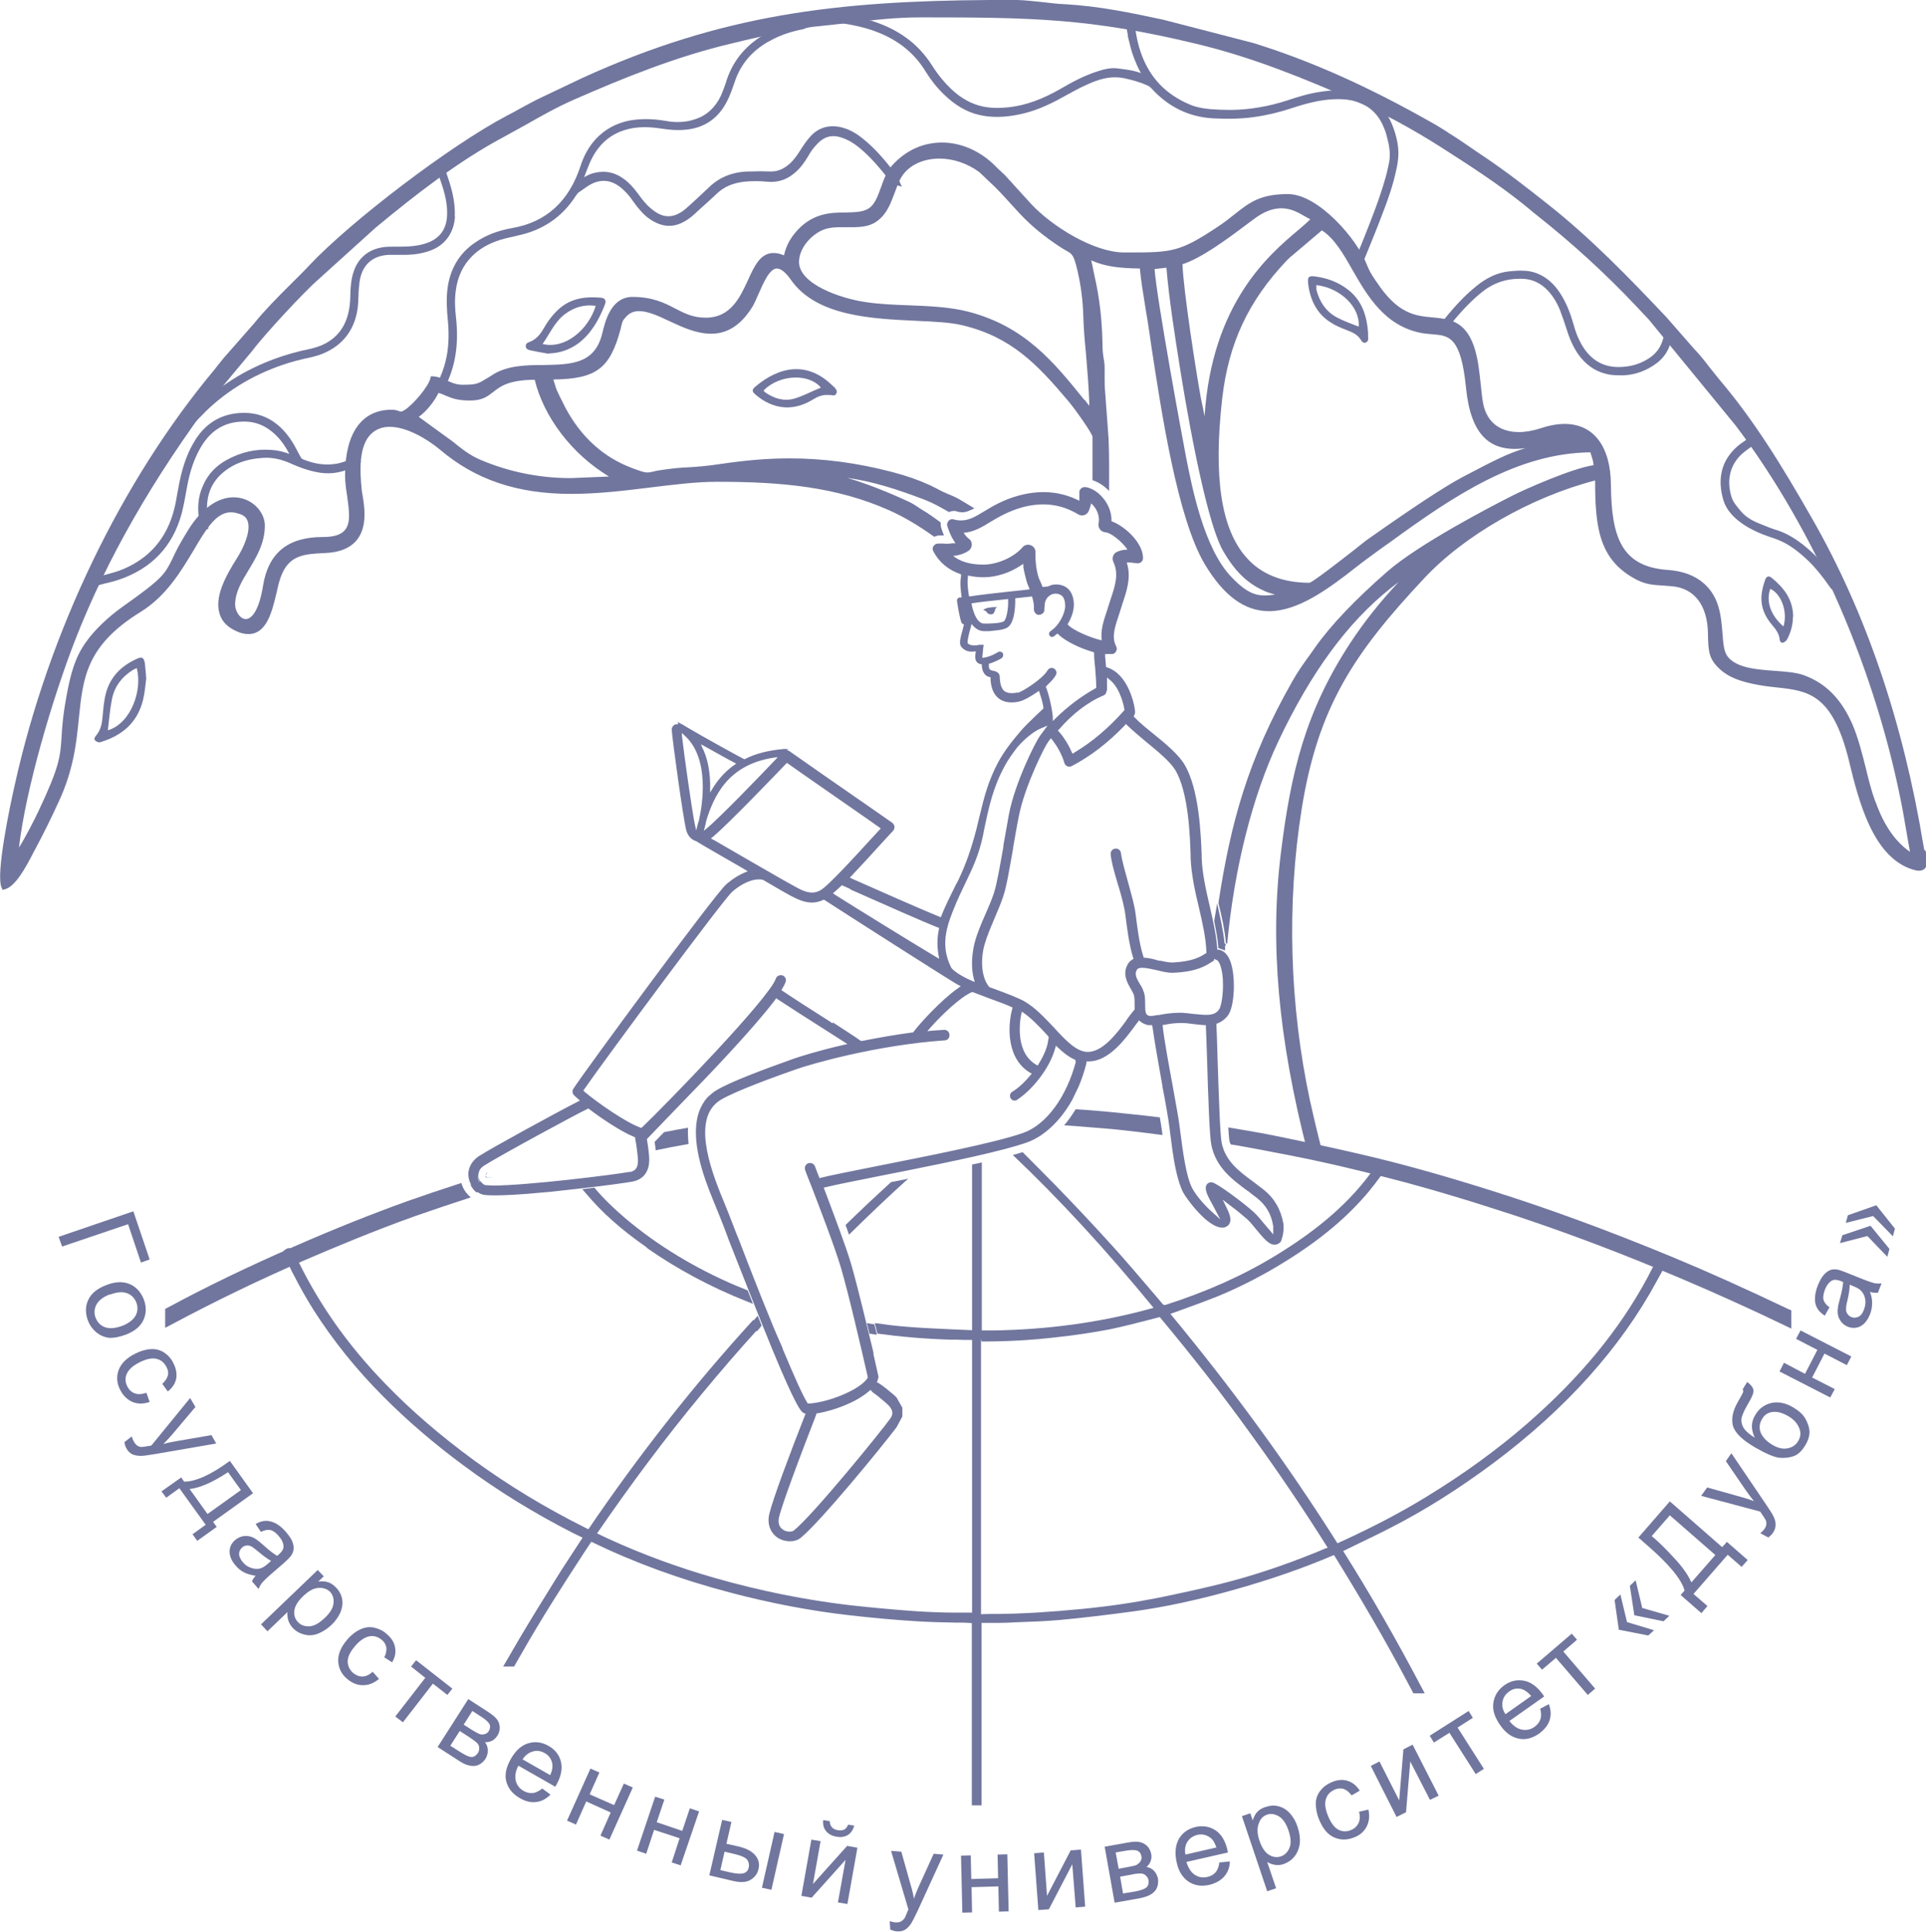<?xml version="1.0" encoding="UTF-8"?><svg id="_лой_1" xmlns="http://www.w3.org/2000/svg" viewBox="0 0 73.23 73.46"><defs><style>.cls-1{fill:#71769e;}</style></defs><path class="cls-1" d="M24.59,47.45c1.16,.81,2.43,1.49,3.79,2.03l.25,.1-.2-.51-.09-.04c-.12-.05-.23-.09-.35-.14-1.57-.67-2.99-1.53-4.21-2.56-.41-.35-.8-.72-1.14-1.12l-.04-.05-.46,.06,.14,.16c.6,.72,1.34,1.38,2.32,2.06h0Z"/><polygon class="cls-1" points="36.63 21.21 36.63 21.21 36.63 21.21 36.63 21.21 36.63 21.21"/><path class="cls-1" d="M54.6,21.03s.02,0,.03,0c.01,0,.03,0,.04,0-.01,0-.02,.03-.03,.03-.01,0-.02-.02-.04-.03h0Z"/><path class="cls-1" d="M69.85,22.13s-.03-.03-.04-.05c-.35-.5-.71-.91-1.1-1.24-.42-.36-.82-.59-1.24-.71-.16-.05-.32-.12-.47-.18-.32-.12-.59-.26-.79-.49-.17-.2-.31-.36-.37-.55-.2-.63-.07-1.21,.37-1.63,.09-.08,.19-.16,.29-.23,.05-.04,.1-.07,.15-.11,.03-.02,.12-.07,.11-.19v-.05l-.04-.03s-.09-.05-.12-.05c-.06,0-.1,.03-.14,.06l-.1,.07c-.1,.07-.21,.14-.31,.23-.59,.52-.77,1.22-.52,2.05,.11,.35,.35,.59,.53,.74,.25,.21,.55,.38,.94,.54,.1,.04,.2,.07,.3,.11,.1,.03,.21,.07,.31,.11,.38,.15,.74,.41,1.14,.79,.27,.26,.53,.58,.81,.98,.03,.05,.09,.14,.21,.15h.12v-.25l-.06-.07h0Z"/><path class="cls-1" d="M34.09,6.67c-.3-.4-.67-.87-1.13-1.27-.24-.21-.54-.44-.9-.54-.49-.14-.92-.03-1.24,.32-.14,.15-.26,.33-.37,.5-.13,.21-.26,.4-.43,.55-.22,.19-.44,.29-.69,.29h-.04c-.25-.01-.5-.01-.76,0-.64,0-1.15,.2-1.56,.59-.23,.22-.47,.44-.72,.67-.12,.11-.25,.23-.39,.31-.3,.18-.61,.18-.92-.02-.12-.08-.23-.17-.34-.28-.12-.13-.24-.28-.33-.41-.2-.27-.37-.45-.57-.59-.33-.24-.69-.31-1.08-.22-.16,.03-.29,.1-.41,.17,.06-.15,.11-.3,.17-.44,.26-.66,.67-1.09,1.24-1.31,.43-.16,.88-.2,1.53-.1,.46,.07,.77,.07,1.09,.02,.54-.09,.97-.37,1.27-.83,.17-.26,.28-.54,.37-.81,.06-.18,.13-.38,.22-.55,.27-.53,.7-.94,1.31-1.24,.32-.16,.67-.28,1.12-.37,.02,0,.05-.01,.08-.03l.27-.1-.2-.13c-.06-.04-.1-.06-.15-.06h-.05c-.55,.11-1.04,.29-1.47,.55-.71,.43-1.19,1.04-1.42,1.83-.05,.15-.11,.31-.18,.47-.21,.44-.53,.74-.94,.88-.22,.08-.44,.12-.69,.12-.14,0-.3-.01-.45-.04-.52-.09-.96-.09-1.38-.02-.52,.1-.96,.34-1.31,.72-.25,.28-.44,.61-.57,1.02-.44,1.34-1.31,2.13-2.59,2.35-.56,.1-1.03,.28-1.44,.57-.58,.4-.92,.98-1.02,1.7-.06,.43-.03,.86,.01,1.26,.05,.55,.03,1.04-.08,1.5-.07,.31-.19,.62-.35,.93-.03,.04-.09,.13-.02,.24l.06,.09,.1-.05c.09-.05,.11-.07,.16-.16,.41-.77,.55-1.64,.44-2.66-.04-.33-.06-.69-.01-1.04,.07-.54,.28-.97,.62-1.31,.23-.23,.51-.41,.87-.55,.25-.1,.5-.15,.77-.21l.12-.03c.93-.2,1.67-.7,2.18-1.5,.04-.06,.08-.11,.12-.14l.06-.04c.13-.09,.26-.19,.39-.26,.4-.21,.77-.17,1.13,.11,.15,.12,.3,.27,.45,.49,.09,.12,.17,.24,.27,.35,.19,.23,.39,.39,.62,.5,.32,.16,.64,.17,.96,.03,.18-.08,.36-.2,.55-.38,.11-.1,.22-.21,.34-.31,.17-.15,.34-.31,.5-.46,.26-.24,.59-.38,1.01-.43,.28-.03,.59-.03,.89,0,.43,.04,.79-.1,1.11-.4,.15-.14,.29-.32,.45-.59,.06-.11,.13-.21,.2-.3,.07-.08,.17-.2,.29-.29,.22-.16,.48-.2,.76-.1,.36,.11,.65,.35,.86,.54,.3,.27,.6,.61,.95,1.06l.02,.03s.05,.07,.08,.1c.03,.03,.07,.04,.1,.05,0,0,.02,0,.04,.01l.25,.08-.13-.29s-.02-.06-.04-.09h0Z"/><path class="cls-1" d="M51.63,3.53c-.41-.11-.83-.13-1.42-.04-.43,.06-.85,.19-1.27,.33-.71,.23-1.42,.35-2.12,.36h-.05c-.24,0-.49-.01-.76-.03-.31-.03-.55-.08-.76-.17-.93-.39-1.54-1.03-1.87-1.97-.11-.31-.18-.64-.23-1.03-.01-.15-.11-.18-.19-.18h-.11v.11c-.02,.14,0,.27,.03,.4v.06c.04,.15,.07,.29,.11,.44,.04,.16,.09,.3,.14,.43,.05,.13,.11,.27,.18,.41,.02,.04,.05,.09,.07,.13-.29-.11-.59-.14-.9-.18-.27-.03-.53,.04-.74,.11-.51,.16-.97,.41-1.35,.63-.75,.44-1.4,.67-2.04,.74-.39,.04-.69,.03-.98-.03-.43-.09-.83-.31-1.21-.67-.26-.25-.5-.54-.72-.89-.27-.42-.6-.78-.98-1.05-.38-.28-.82-.49-1.32-.65-.3-.09-.62-.17-.99-.22-.05,0-.11,0-.16,0h-.06l-.11,.05v.21l.09,.03s.05,.02,.08,.02c.45,.07,.81,.15,1.14,.26,.93,.31,1.61,.83,2.07,1.59,.19,.31,.42,.6,.69,.86,.42,.41,.86,.67,1.34,.78,.47,.11,.98,.1,1.58-.03,.5-.11,1-.31,1.59-.64l.09-.05c.26-.14,.52-.29,.79-.41,.32-.15,.7-.3,1.11-.3,.11,0,.22,.01,.33,.03,.38,.08,.67,.17,.93,.29,.04,.02,.08,.05,.12,.09,.64,.71,1.43,1.1,2.35,1.15,.55,.03,1.09,.02,1.57-.05,.5-.07,.94-.18,1.34-.31,.46-.15,.95-.3,1.46-.35,.44-.04,.76-.02,1.06,.07,.45,.13,.78,.41,.99,.82,.07,.15,.14,.31,.18,.47,.09,.33,.17,.68,.09,1.06-.04,.17-.07,.34-.12,.51-.22,.79-.52,1.55-.81,2.28-.08,.2-.16,.39-.24,.59l-.15,.36s-.07,.15,.02,.28l.11,.15,.11-.21s.04-.07,.06-.11l.21-.51c.18-.45,.37-.9,.54-1.36,.24-.61,.42-1.14,.54-1.69,.05-.21,.09-.44,.09-.67,0-.33-.08-.67-.21-1.02-.25-.65-.69-1.07-1.32-1.25h0Z"/><path class="cls-1" d="M13.35,17.44c-.23,.12-.46,.19-.69,.21-.37,.04-.73-.02-1.13-.18-.05-.02-.08-.05-.11-.11l-.06-.11c-.1-.19-.2-.39-.33-.57-.45-.65-1.04-.98-1.74-.98h-.07c-.76,.02-1.35,.35-1.77,.99-.29,.45-.49,.97-.63,1.66-.02,.12-.05,.25-.07,.37-.04,.21-.07,.44-.13,.65-.19,.75-.56,1.34-1.09,1.77-.35,.28-.75,.49-1.18,.62-.14,.04-.29,.08-.43,.12-.08,.02-.17,.04-.25,.06-.04,.01-.07,.04-.1,.06l-.06,.07,.06,.18h.13s.08,0,.13-.02l.15-.04c.17-.04,.34-.08,.52-.14,1.26-.42,2.07-1.27,2.41-2.53,.06-.24,.11-.48,.15-.72,.02-.11,.04-.22,.06-.33,.11-.58,.27-1.03,.49-1.42,.35-.62,.83-.95,1.46-1.01,.5-.05,.92,.08,1.29,.39,.24,.2,.45,.46,.64,.83-.24-.09-.46-.14-.67-.15-.6-.05-1.17,.08-1.73,.39-.39,.22-.69,.53-.87,.94-.21,.45-.25,.93-.12,1.54,0,.04,.03,.07,.06,.11l.04,.07,.21-.05v-.13s0-.06,0-.09c0-.07-.01-.13-.02-.2-.01-.13-.03-.25-.03-.38,0-.5,.17-.93,.53-1.27,.41-.38,.93-.59,1.61-.63,.35-.02,.69,.05,1.08,.23,.43,.19,.77,.29,1.11,.34,.45,.06,.87-.03,1.3-.25,.03-.01,.05-.03,.08-.06l.15-.11-.11-.1c-.1-.09-.21-.05-.28-.01h0Z"/><path class="cls-1" d="M17.29,8.23c.03-.61-.15-1.18-.34-1.71,0-.02-.03-.07-.07-.09-.03-.01-.05-.02-.11-.03l-.2-.05,.13,.37c.04,.12,.08,.24,.12,.36,.13,.41,.19,.75,.18,1.07-.01,.54-.26,.9-.74,1.08-.35,.13-.72,.15-1.08,.15h-.22c-.12,0-.25,0-.39,.02-.56,.08-.96,.41-1.13,.95-.05,.14-.08,.31-.1,.51-.01,.12-.02,.24-.02,.36,0,.15-.01,.3-.03,.44-.1,.71-.44,1.19-1.04,1.46-.21,.09-.42,.14-.65,.19l-.1,.02c-1.19,.28-2.26,.77-3.18,1.46-.39,.29-.72,.6-1.02,.94-.03,.03-.12,.11-.06,.26l.06,.16,.17-.15s.05-.05,.07-.07c.05-.05,.09-.09,.14-.14,.09-.09,.17-.18,.26-.26,.92-.85,2.03-1.46,3.31-1.81,.12-.03,.24-.06,.37-.09,.14-.03,.25-.05,.48-.12,.91-.3,1.46-.99,1.52-2.01,0-.08,0-.16,.01-.23,0-.18,.02-.37,.04-.55,.07-.48,.3-.79,.67-.94,.13-.05,.27-.08,.44-.09,.07,0,.14,0,.21,0h.34s.08,0,.12,0c.38-.01,.68-.07,.96-.18,.53-.21,.86-.68,.89-1.29h0Z"/><path class="cls-1" d="M63.36,12.61c-.06,.07-.08,.09-.1,.17-.08,.39-.28,.68-.62,.88-.27,.16-.54,.25-.83,.28-.74,.09-1.29-.18-1.67-.83-.12-.21-.22-.44-.31-.77-.14-.5-.31-.89-.53-1.22-.22-.33-.48-.56-.8-.7-.2-.09-.42-.13-.68-.13-.16,0-.32,.02-.46,.03-.43,.05-.84,.24-1.24,.57-.47,.38-.9,.85-1.42,1.52-.02,.03-.03,.06-.04,.08l-.09,.2h.18c.14,0,.2-.09,.25-.16,.46-.59,.86-1.02,1.28-1.37,.45-.38,.94-.56,1.51-.56h.05c.42,0,.76,.17,1.04,.48,.18,.2,.33,.45,.44,.73,.09,.24,.18,.5,.25,.72,.12,.39,.26,.68,.43,.93,.27,.39,.62,.64,1.04,.75,.15,.04,.31,.06,.49,.06,.08,0,.16,0,.24,0,.45-.03,.86-.19,1.22-.46,.32-.24,.51-.57,.58-.99,0-.03,0-.07,0-.1l-.02-.34-.19,.22h0Z"/><path class="cls-1" d="M63.24,48.01c-.06-.04-.1-.06-.16-.06-.11,0-.16,.1-.19,.15l-.09,.17c-.05,.1-.11,.21-.16,.31-1.07,1.99-2.56,3.8-4.57,5.55-1.14,.99-2.4,1.91-3.86,2.8-.93,.57-1.96,1.11-3.13,1.65-.07,.03-.14,.06-.22,.1h-.01c-1.88-2.98-4.02-5.91-6.35-8.72,.16-.06,.33-.12,.5-.18,.42-.15,.85-.31,1.28-.48,.9-.37,1.79-.83,2.65-1.37,1.3-.81,2.32-1.67,3.12-2.63,.15-.18,.3-.38,.44-.57l.07-.09c.05-.06,.04-.16,.02-.22-.04-.09-.15-.09-.17-.09h-.06c-.06,.03-.09,.08-.12,.12-.86,1.22-2.05,2.27-3.74,3.3-1.25,.76-2.62,1.37-4.18,1.87-.02,0-.04,0-.05,0,0,0-.02,0-.05-.03l-.39-.46c-.5-.58-1.01-1.19-1.54-1.77-.75-.83-1.46-1.58-2.15-2.29-.41-.42-.83-.84-1.25-1.26-.11,.04-.24,.07-.37,.11,1.77,1.68,3.53,3.59,5.35,5.81l-.33,.09c-1.81,.48-3.75,.74-5.75,.77h-.16c-.1,0-.19,0-.29,0v-6.39c-.12,.03-.24,.06-.37,.08v6.3h-.02c-.23-.01-.47-.02-.7-.03-.58-.03-1.18-.05-1.77-.1-.39-.03-.79-.08-1.21-.14,.03,.14,.07,.27,.1,.4,.88,.12,1.8,.2,2.75,.23,.18,0,.35,0,.53,.01h.32v10.37h-.01c-.2,0-.41,0-.61,0-.48,0-.98-.02-1.47-.05-.87-.06-1.72-.14-2.54-.23-1.71-.2-3.45-.55-5.16-1.04-1.36-.39-2.71-.88-4.02-1.48-.13-.06-.26-.12-.4-.19l-.05-.02c1.28-1.87,2.62-3.66,3.98-5.3,.71-.86,1.41-1.67,2.11-2.44-.05-.13-.1-.26-.15-.38-2.23,2.44-4.34,5.12-6.27,7.96-.05-.02-.09-.05-.14-.07-1.5-.75-2.92-1.61-4.22-2.56-1.28-.94-2.37-1.88-3.33-2.87-1.52-1.56-2.66-3.21-3.5-5.03-.02-.04-.07-.16-.19-.16-.07,0-.12,.04-.16,.07l-.05,.03v.15l.03,.06s.02,.03,.03,.05c.35,.74,.71,1.4,1.1,2.02,.73,1.14,1.61,2.24,2.62,3.25,.92,.93,1.95,1.81,3.06,2.63,1.29,.96,2.69,1.82,4.16,2.57l.37,.18-.3,.46c-.23,.36-.47,.71-.69,1.07l-.05,.08c-.46,.74-.93,1.5-1.38,2.26-.17,.29-.33,.57-.5,.86l-.1,.17h.42l.03-.06c.09-.15,.17-.3,.26-.45,.75-1.32,1.56-2.58,2.18-3.53,.11-.18,.23-.35,.34-.52l.12-.18h.01c1.63,.79,3.37,1.43,5.32,1.94,1.48,.39,2.99,.68,4.48,.85,.88,.1,1.75,.18,2.58,.23,.48,.03,.97,.04,1.44,.05,.22,0,.43,0,.64,.02v6.93h.37v-6.94h.4c.1,0,.2,0,.3,0,.19,0,.37-.01,.56-.02,.56-.02,1.15-.04,1.72-.09,.86-.08,1.78-.19,2.82-.33,1.22-.17,2.45-.44,3.77-.81,1.39-.39,2.64-.82,3.83-1.33h0c1.04,1.68,1.95,3.24,2.77,4.79l.25,.47h.43l-.09-.17c-1-1.9-1.98-3.61-3.01-5.24,.16-.08,.33-.16,.49-.24,.43-.21,.88-.42,1.32-.65,1.31-.67,2.59-1.48,3.92-2.47,2.74-2.05,4.82-4.37,6.19-6.9l.29-.53v-.18l-.04-.03h0Zm-12.8,10.85c-.13,.05-.25,.11-.38,.16-1.28,.52-2.49,.92-3.7,1.22-.69,.17-1.46,.34-2.34,.52-.91,.18-1.85,.32-2.88,.42-1.23,.12-2.23,.18-3.16,.19-.22,0-.44,0-.68,.01v-10.37h0v-.11h0l.02,.11h.04c.93,0,1.87-.05,2.8-.16,.73-.08,1.4-.18,2.02-.3,.49-.1,.99-.23,1.46-.35l.46-.12s0,0,.02,.03c1.24,1.49,2.35,2.91,3.38,4.34,1.07,1.47,2.07,2.95,2.98,4.4l-.07,.03h0Z"/><path class="cls-1" d="M33.88,44.95c-.58,.53-1.16,1.07-1.73,1.63,.05,.13,.09,.25,.13,.37,.8-.79,1.54-1.49,2.25-2.13-.03,0-.06,.01-.09,.02l-.56,.11h0Z"/><path class="cls-1" d="M32.96,50.31l.1,.41h.08c.07,.02,.14,.03,.2,.03-.03-.13-.06-.26-.1-.4-.04,0-.07,0-.11-.01l-.17-.03h0Z"/><path class="cls-1" d="M28.91,50.46l.05-.05-.15-.38-.12,.14s-.05,.05-.07,.08c.05,.13,.1,.26,.15,.38,.05-.05,.1-.11,.14-.16h0Z"/><path class="cls-1" d="M18.78,45.08c-.13,0-.24,0-.32-.01-.04,0-.09-.04-.13-.08-.01-.01-.02-.02-.03-.03-.01-.01-.02-.02-.03-.03-.13,.04-.26,.08-.38,.12h0c.05,.11,.12,.2,.2,.27,0,0,.01,.01,.02,.02,.26-.08,.52-.16,.79-.24-.04,0-.08,0-.11,0h0Z"/><path class="cls-1" d="M18.1,45.32h0s-.02-.01-.02-.02c0,0,0,.01,.01,.02h0Z"/><path class="cls-1" d="M18.32,44.98s-.02-.02-.03-.03c.01,.01,.02,.02,.03,.03h0Z"/><polygon class="cls-1" points="17.87 45.03 17.88 45.04 17.88 45.03 17.87 45.03 17.87 45.03"/><path class="cls-1" d="M68.02,49.79c-1.68-.8-3.08-1.43-4.43-1.99-2.49-1.03-4.71-1.84-6.8-2.5-1.99-.63-3.65-1.09-5.23-1.45-.99-.23-1.99-.44-2.97-.64-.62-.13-1.25-.23-1.89-.34,.02,.26,.03,.45,.05,.53,.01,.05,.03,.08,.05,.12l.21,.03c.52,.09,1.03,.19,1.55,.29l.42,.08c1.14,.22,2.36,.5,3.84,.88,1.44,.37,2.98,.83,4.72,1.4,1.66,.55,3.44,1.2,5.43,2.02,1.29,.53,2.61,1.11,3.92,1.72l1.22,.58v-.69l-.08-.04h0Z"/><path class="cls-1" d="M26.17,42.88c-.31,.05-.61,.11-.92,.17l-.36,.37c.02,.11,.03,.22,.04,.32l.59-.12c.22-.04,.44-.08,.66-.12-.02-.21-.03-.42-.02-.62h0Z"/><path class="cls-1" d="M44.11,42.49c-.38-.05-.77-.09-1.15-.13-.54-.06-1.07-.11-1.61-.15-.15-.01-.3-.02-.45-.03-.14,.22-.28,.43-.44,.61,.35,.02,.7,.05,1.05,.08,.55,.04,.99,.08,1.39,.13,.43,.05,.87,.1,1.3,.16l-.03-.23c-.01-.09-.04-.25-.07-.43h0Z"/><path class="cls-1" d="M17.55,44.98c-.68,.22-1.37,.45-2.05,.69-1.36,.49-2.77,1.05-4.32,1.73-1.74,.76-3.32,1.52-4.82,2.33l-.08,.04v.72l.21-.11c1.76-.94,3.43-1.74,5.09-2.46,1.14-.49,2.64-1.12,4.21-1.68,.69-.24,1.4-.48,2.11-.71-.17-.14-.3-.33-.36-.55h0Z"/><path class="cls-1" d="M5.56,25.8c-.03,.22-.05,.52-.12,.81-.22,.9-.83,1.37-1.62,1.61-.06,.02-.15-.01-.2-.06-.07-.07,0-.15,.05-.21,.16-.2,.21-.44,.23-.7,.03-.3,.05-.61,.13-.9,.18-.66,.63-1.06,1.2-1.31,.18-.08,.25-.02,.28,.2,.02,.16,.03,.32,.05,.55h0Zm-.35-.4h0c-.06,.03-.12,.05-.18,.09-.39,.25-.67,.6-.77,1.08-.08,.39-.11,.79-.16,1.2,.9-.27,1.32-1.56,1.1-2.36h0Z"/><path class="cls-1" d="M68.17,23.46c0,.29-.08,.59-.22,.85-.03,.06-.11,.12-.17,.13-.09,.01-.11-.08-.12-.17-.03-.19-.14-.34-.26-.48-.29-.33-.47-.72-.42-1.19,.02-.18,.07-.37,.13-.54,.05-.15,.14-.18,.25-.09,.45,.37,.81,.8,.82,1.48h0Zm-.36,.36h0c.17-.55-.08-1.24-.5-1.43-.17,.47,.01,1.01,.5,1.43h0Z"/><path class="cls-1" d="M31.5,15.02c-.22-.02-.41,.06-.59,.17-.33,.2-.68,.32-1.07,.3-.43-.03-.8-.21-1.13-.5-.12-.1-.12-.18,0-.28,.93-.79,1.99-.98,2.94-.05,.02,.02,.04,.04,.06,.05,.06,.07,.14,.14,.09,.25-.05,.11-.14,.07-.22,.06h-.07Zm-2.46-.17h0s.02,.05,.04,.06c.34,.24,.72,.36,1.11,.25,.35-.1,.67-.28,1.02-.42-.42-.53-1.55-.53-2.18,.11h0Z"/><path class="cls-1" d="M52.02,12.7c-.02,.11,.05,.26-.08,.32-.14,.06-.18-.09-.25-.17-.13-.16-.31-.23-.49-.3-.2-.08-.41-.16-.59-.28-.52-.32-.79-.83-.87-1.47-.03-.26,.01-.32,.25-.29,.46,.06,.89,.21,1.27,.51,.53,.41,.72,1.01,.76,1.68h0Zm-1.97-1.86h0c0,.06,0,.12,0,.17,.12,.47,.37,.84,.78,1.06,.26,.14,.55,.24,.83,.35,.06-.74-.7-1.48-1.62-1.58h0Z"/><path class="cls-1" d="M20.85,13.45c-.23-.04-.46-.08-.69-.13-.08-.02-.17-.05-.17-.16,0-.1,.07-.13,.15-.16,.24-.09,.4-.28,.53-.51,.16-.28,.35-.53,.58-.74,.47-.42,1.02-.48,1.6-.43,.15,.01,.21,.11,.15,.26-.23,.59-.53,1.12-1.03,1.49-.34,.24-.7,.36-1.11,.37h0Zm1.8-1.82h0c-.43-.06-.81,.05-1.15,.3-.4,.29-.59,.75-.87,1.15,.84,.21,1.74-.53,2.02-1.45h0Z"/><polygon class="cls-1" points="5.07 46.06 5.69 47.89 5.36 48.01 4.87 46.55 2.36 47.4 2.23 47.03 5.07 46.06 5.07 46.06"/><path class="cls-1" d="M4.03,48.87c.37-.15,.69-.15,.95-.02,.22,.11,.38,.3,.48,.54,.11,.28,.11,.54,0,.79-.11,.25-.33,.43-.65,.56-.26,.1-.48,.14-.66,.13-.18-.02-.34-.09-.48-.2-.14-.12-.25-.26-.32-.44-.11-.28-.11-.55,0-.79,.11-.25,.34-.44,.68-.57h0Zm.14,.35c-.26,.1-.43,.24-.51,.4-.08,.16-.09,.33-.02,.5,.07,.17,.19,.29,.36,.35,.17,.06,.39,.04,.66-.06,.25-.1,.41-.23,.5-.39,.08-.16,.09-.33,.02-.5-.07-.17-.19-.29-.36-.35-.17-.06-.39-.04-.64,.06h0Z"/><path class="cls-1" d="M5.57,52.97l.12,.34c-.24,.08-.46,.08-.65,0s-.35-.23-.46-.44c-.14-.26-.16-.52-.07-.77,.09-.25,.3-.46,.62-.62,.21-.11,.41-.17,.6-.18,.19-.01,.36,.03,.51,.13,.15,.1,.27,.23,.35,.4,.11,.21,.14,.41,.11,.59-.04,.19-.14,.35-.32,.49l-.21-.29c.11-.1,.18-.2,.21-.31,.03-.11,.01-.22-.05-.33-.09-.17-.21-.27-.38-.31-.17-.04-.38,0-.64,.13-.26,.13-.42,.28-.49,.44-.07,.16-.06,.32,.02,.48,.07,.13,.16,.22,.28,.26,.12,.05,.27,.04,.45-.02h0Z"/><path class="cls-1" d="M4.74,54.83l.27-.21c.02,.08,.05,.15,.08,.2,.04,.07,.09,.12,.13,.15,.05,.03,.1,.05,.16,.05,.04,0,.14-.01,.29-.04,.02,0,.05,0,.09-.02l1.47-1.8,.2,.34-.86,1.02c-.11,.13-.23,.26-.36,.39,.16-.05,.33-.08,.5-.11l1.33-.23,.18,.32-2.32,.4c-.25,.04-.43,.07-.53,.07-.14,0-.25-.02-.34-.06-.09-.05-.17-.12-.22-.22-.04-.06-.06-.14-.08-.23h0Z"/><path class="cls-1" d="M8.74,55.55l.88,1.23-1.52,1.09,.14,.19-.74,.53-.18-.25,.5-.36-1-1.39-.5,.36-.18-.24,.75-.53,.11,.16c.44,0,1.02-.26,1.74-.79h0Zm-.07,.43c-.59,.39-1.08,.6-1.46,.64l.68,.95,1.27-.91-.49-.68h0Z"/><path class="cls-1" d="M9.72,59.92c-.18-.03-.32-.07-.44-.13-.12-.06-.23-.15-.32-.26-.16-.18-.23-.36-.23-.53,0-.17,.07-.32,.21-.44,.08-.07,.17-.11,.27-.14,.1-.02,.19-.02,.28,0,.09,.02,.18,.06,.26,.12,.06,.04,.15,.11,.26,.21,.22,.2,.4,.34,.53,.41,.04-.03,.06-.05,.07-.06,.11-.1,.17-.19,.17-.29,0-.13-.06-.26-.18-.4-.11-.13-.22-.21-.32-.23-.1-.02-.22,0-.36,.07l-.2-.3c.14-.08,.27-.12,.39-.12,.12,0,.25,.03,.38,.1,.13,.07,.26,.18,.38,.32,.12,.14,.21,.27,.25,.38,.04,.12,.06,.22,.04,.3-.01,.08-.05,.17-.11,.25-.04,.05-.12,.13-.24,.24l-.37,.32c-.26,.22-.41,.37-.47,.44-.06,.07-.1,.15-.14,.24l-.25-.29c.03-.08,.09-.16,.16-.23h0Zm.6-.56c-.13-.07-.3-.19-.5-.36-.12-.1-.21-.17-.27-.2-.06-.03-.12-.04-.18-.03-.06,0-.12,.03-.17,.08-.07,.06-.11,.15-.11,.24s.05,.2,.14,.31c.09,.11,.2,.18,.32,.22,.12,.04,.24,.05,.35,.02,.09-.03,.19-.09,.31-.2l.1-.09h0Z"/><path class="cls-1" d="M9.91,61.78l2.17-2.08,.23,.24-.21,.2c.13-.02,.26-.01,.36,.02,.11,.03,.21,.1,.31,.2,.13,.13,.21,.28,.24,.45,.03,.17,0,.34-.07,.51-.08,.17-.19,.33-.34,.47-.16,.15-.33,.26-.51,.33-.18,.07-.36,.08-.53,.03-.17-.04-.32-.13-.43-.25-.08-.09-.14-.19-.17-.29-.03-.11-.04-.21-.03-.31l-.76,.73-.25-.27h0Zm1.61-1.08c-.2,.19-.31,.38-.33,.55-.02,.17,.03,.32,.14,.43,.11,.12,.26,.17,.44,.16,.18-.01,.37-.12,.58-.32,.2-.19,.31-.37,.33-.55,.02-.18-.02-.32-.13-.44-.11-.11-.26-.16-.44-.15-.19,.01-.38,.12-.58,.31h0Z"/><path class="cls-1" d="M14.17,63.57l.24,.27c-.19,.16-.39,.24-.61,.24-.21,0-.41-.08-.59-.23-.23-.19-.34-.42-.35-.69-.01-.26,.1-.53,.34-.81,.15-.18,.32-.31,.49-.39,.17-.08,.35-.11,.53-.07,.18,.04,.34,.11,.48,.24,.18,.15,.29,.32,.32,.51,.04,.19,0,.38-.11,.57l-.3-.19c.07-.13,.09-.26,.08-.37-.02-.11-.07-.21-.17-.29-.14-.12-.3-.17-.47-.14-.17,.03-.36,.15-.54,.36-.19,.22-.29,.42-.29,.59,0,.17,.07,.32,.2,.44,.11,.09,.23,.14,.36,.14,.13,0,.27-.07,.4-.19h0Z"/><polygon class="cls-1" points="15.82 63.13 17.2 64.21 17.01 64.45 16.46 64.02 15.32 65.49 15.03 65.27 16.17 63.8 15.63 63.37 15.82 63.13 15.82 63.13"/><path class="cls-1" d="M17.81,64.61l.71,.46c.17,.11,.3,.21,.36,.29,.07,.08,.11,.18,.12,.3,.01,.12-.02,.23-.09,.34-.06,.09-.12,.15-.2,.19-.08,.04-.17,.06-.27,.06,.07,.08,.1,.18,.11,.3,0,.11-.03,.23-.09,.33-.12,.17-.27,.26-.43,.27-.17,.01-.36-.05-.57-.19l-.82-.53,1.17-1.83h0Zm-.18,.97l.33,.21c.13,.08,.23,.13,.28,.15,.06,.02,.12,.02,.19,0,.07-.02,.12-.06,.15-.11,.06-.1,.07-.19,.03-.27-.04-.08-.15-.18-.31-.28l-.34-.22-.33,.52h0Zm-.51,.8l.41,.26c.18,.11,.31,.17,.4,.17,.09,0,.17-.05,.24-.15,.04-.06,.05-.12,.05-.2,0-.07-.03-.14-.09-.19-.05-.05-.15-.12-.28-.21l-.37-.24-.35,.55h0Z"/><path class="cls-1" d="M20.62,68.01l.31,.23c-.16,.16-.34,.26-.54,.28-.2,.03-.41-.02-.63-.15-.28-.16-.44-.37-.51-.63-.07-.26,0-.55,.17-.85,.18-.32,.4-.52,.66-.6,.26-.08,.52-.05,.78,.1,.25,.14,.41,.35,.47,.61,.06,.26,0,.55-.17,.86-.01,.02-.03,.05-.05,.08l-1.4-.8c-.11,.21-.14,.4-.1,.57,.04,.17,.14,.3,.3,.39,.12,.07,.23,.09,.35,.08,.12-.01,.24-.08,.37-.18h0Zm-.75-1.11l1.05,.6c.08-.17,.1-.31,.08-.43-.03-.18-.13-.32-.29-.41-.15-.08-.3-.11-.45-.06-.15,.04-.29,.14-.39,.3h0Z"/><polygon class="cls-1" points="22.45 67.25 22.79 67.4 22.42 68.23 23.35 68.64 23.72 67.82 24.06 67.97 23.17 69.95 22.83 69.8 23.22 68.92 22.29 68.5 21.9 69.38 21.56 69.23 22.45 67.25 22.45 67.25"/><polygon class="cls-1" points="24.91 68.32 25.26 68.43 24.97 69.29 25.94 69.62 26.23 68.76 26.58 68.88 25.88 70.93 25.54 70.82 25.84 69.9 24.87 69.58 24.57 70.49 24.22 70.37 24.91 68.32 24.91 68.32"/><path class="cls-1" d="M29.45,69.66l.36,.08-.48,2.12-.36-.08,.48-2.12h0Zm-2-.46l.36,.08-.19,.83,.45,.1c.3,.07,.51,.18,.64,.33,.13,.15,.18,.33,.13,.53-.04,.18-.14,.31-.3,.41-.16,.1-.39,.11-.68,.04l-.89-.21,.49-2.12h0Zm-.06,1.91l.38,.09c.23,.05,.4,.06,.5,.03,.11-.03,.18-.11,.2-.23,.02-.09,0-.18-.05-.27-.06-.09-.21-.16-.45-.22l-.42-.1-.16,.7h0Z"/><path class="cls-1" d="M30.84,69.95l.36,.06-.29,1.63,1.3-1.45,.39,.07-.38,2.14-.36-.06,.29-1.62-1.29,1.44-.39-.07,.38-2.14h0Zm1.39-.57l.25,.04c-.05,.17-.13,.29-.25,.36-.12,.07-.26,.09-.43,.06-.17-.03-.3-.1-.39-.21-.09-.11-.13-.25-.11-.42l.25,.04c0,.1,.03,.17,.08,.23,.05,.06,.12,.09,.21,.11,.11,.02,.2,.01,.26-.02,.06-.03,.11-.1,.15-.19h0Z"/><path class="cls-1" d="M33.85,73.39l-.02-.34c.08,.03,.15,.04,.21,.05,.08,0,.15,0,.2-.03,.05-.02,.09-.06,.13-.1,.03-.03,.07-.12,.13-.27,0-.02,.02-.05,.04-.09l-.66-2.23,.39,.03,.36,1.28c.05,.16,.09,.33,.12,.51,.05-.16,.12-.32,.19-.48l.56-1.23,.37,.03-.98,2.14c-.11,.23-.19,.39-.24,.47-.07,.11-.16,.2-.24,.25-.09,.05-.19,.07-.31,.06-.07,0-.15-.03-.23-.06h0Z"/><polygon class="cls-1" points="36.54 70.56 36.91 70.55 36.93 71.45 37.95 71.42 37.93 70.52 38.3 70.51 38.35 72.68 37.98 72.69 37.96 71.73 36.94 71.76 36.96 72.72 36.59 72.73 36.54 70.56 36.54 70.56"/><polygon class="cls-1" points="39.32 70.47 39.69 70.44 39.81 72.09 40.71 70.36 41.1 70.33 41.26 72.5 40.9 72.53 40.77 70.89 39.88 72.6 39.48 72.63 39.32 70.47 39.32 70.47"/><path class="cls-1" d="M42.01,70.22l.83-.15c.2-.04,.36-.05,.47-.03,.11,.02,.2,.06,.29,.14,.09,.08,.14,.18,.17,.31,.02,.1,.01,.2-.02,.28-.03,.08-.08,.16-.16,.22,.11,.02,.2,.06,.28,.14,.08,.08,.13,.18,.16,.31,.02,.2-.02,.37-.14,.49-.11,.12-.3,.2-.55,.25l-.96,.17-.38-2.14h0Zm.52,.84l.38-.07c.15-.03,.26-.05,.31-.08,.05-.03,.1-.07,.14-.13,.04-.06,.05-.12,.04-.19-.02-.11-.07-.18-.16-.22-.09-.03-.23-.03-.42,0l-.4,.07,.11,.6h0Zm.17,.94l.48-.08c.2-.04,.34-.09,.41-.15,.07-.06,.09-.15,.08-.27-.01-.07-.05-.13-.1-.18-.05-.05-.12-.08-.19-.08-.07,0-.19,0-.35,.04l-.44,.08,.11,.64h0Z"/><path class="cls-1" d="M46.38,70.82l.38-.04c0,.23-.08,.42-.21,.57-.13,.15-.32,.26-.56,.32-.31,.07-.57,.03-.8-.12-.22-.15-.38-.39-.45-.73-.08-.35-.05-.65,.08-.89,.14-.24,.35-.39,.64-.46,.28-.06,.53-.02,.76,.13,.22,.15,.37,.4,.45,.75,0,.02,.01,.05,.02,.09l-1.58,.36c.07,.23,.17,.39,.32,.49,.15,.1,.31,.12,.48,.08,.13-.03,.24-.09,.31-.18,.08-.09,.13-.22,.14-.38h0Zm-1.31-.3l1.18-.27c-.06-.17-.13-.3-.23-.37-.15-.11-.31-.15-.49-.11-.16,.04-.29,.12-.38,.26-.09,.13-.11,.3-.08,.48h0Z"/><path class="cls-1" d="M48.18,71.91l-.96-2.85,.32-.11,.09,.27c.04-.13,.1-.24,.17-.32,.08-.08,.18-.15,.32-.19,.18-.06,.35-.07,.51-.02,.16,.04,.31,.14,.43,.28,.12,.14,.22,.31,.28,.51,.07,.21,.1,.41,.08,.61-.02,.19-.09,.36-.2,.5-.11,.14-.25,.23-.41,.29-.12,.04-.23,.05-.34,.03-.11-.02-.2-.05-.29-.11l.34,1-.35,.12h0Zm-.29-1.91c.09,.26,.21,.44,.36,.53,.15,.09,.3,.11,.45,.06,.15-.05,.26-.16,.33-.33,.07-.17,.05-.39-.04-.66-.09-.26-.21-.44-.36-.53-.15-.09-.3-.12-.45-.07-.15,.05-.26,.16-.32,.34-.07,.18-.06,.4,.03,.66h0Z"/><path class="cls-1" d="M51.68,68.89l.35-.08c.05,.25,.03,.46-.07,.65-.1,.19-.26,.33-.48,.41-.28,.11-.53,.1-.77-.01-.24-.11-.42-.34-.56-.68-.09-.22-.12-.42-.12-.61,0-.19,.07-.36,.19-.5,.11-.14,.26-.24,.43-.31,.22-.09,.42-.1,.6-.04s.33,.18,.45,.37l-.31,.18c-.09-.12-.18-.2-.29-.24-.11-.04-.22-.03-.33,.01-.17,.07-.29,.18-.35,.35-.06,.17-.04,.38,.07,.65,.11,.27,.24,.45,.39,.53,.15,.08,.31,.09,.48,.02,.13-.05,.23-.14,.29-.26,.06-.12,.07-.27,.02-.45h0Z"/><polygon class="cls-1" points="52.12 67.15 52.45 66.98 53.2 68.46 53.36 66.52 53.71 66.34 54.7 68.28 54.37 68.44 53.62 66.98 53.46 68.91 53.1 69.09 52.12 67.15 52.12 67.15"/><polygon class="cls-1" points="54.36 66 55.84 65.06 56 65.32 55.42 65.69 56.42 67.26 56.11 67.46 55.11 65.89 54.52 66.26 54.36 66 54.36 66"/><path class="cls-1" d="M58.55,64.98l.34-.18c.08,.21,.09,.42,.03,.61-.06,.19-.2,.36-.4,.51-.26,.18-.52,.25-.78,.19-.26-.05-.5-.22-.7-.51-.21-.3-.3-.58-.26-.85,.04-.27,.18-.5,.42-.67,.24-.17,.49-.22,.75-.17,.26,.05,.5,.23,.71,.52,.01,.02,.03,.04,.05,.08l-1.32,.93c.15,.19,.31,.3,.48,.33,.17,.03,.33,0,.48-.11,.11-.08,.18-.17,.22-.29,.04-.11,.03-.25-.01-.41h0Zm-1.32,.21l.99-.7c-.12-.14-.24-.22-.35-.26-.18-.05-.34-.02-.49,.09-.14,.1-.22,.22-.25,.38-.03,.16,0,.32,.11,.48h0Z"/><polygon class="cls-1" points="58.43 63.26 59.76 62.12 59.96 62.35 59.44 62.8 60.65 64.21 60.37 64.45 59.16 63.04 58.63 63.49 58.43 63.26 58.43 63.26"/><path class="cls-1" d="M61.86,61.68l1.03,.31-.22,.2-1.12-.22-.16-1.13,.22-.21,.25,1.04h0Zm.57-.54l1.04,.3-.22,.21-1.11-.23-.17-1.12,.22-.21,.25,1.05h0Z"/><path class="cls-1" d="M62.29,58.47l1.2-1.38,1.99,1.74,.18-.2,.79,.69-.23,.26-.53-.46-1.3,1.49,.53,.46-.23,.27-.79-.69,.15-.17c-.11-.42-.59-1-1.42-1.72l-.33-.29h0Zm1.2-.85l-.69,.79,.12,.1c.19,.17,.44,.41,.74,.74,.3,.32,.52,.63,.65,.92l.91-1.04-1.73-1.51h0Z"/><path class="cls-1" d="M67.23,58.46l-.3-.16c.06-.05,.11-.1,.15-.15,.05-.07,.07-.13,.08-.18,0-.06,0-.11-.02-.16-.02-.04-.07-.12-.16-.25-.01-.02-.03-.04-.05-.08l-2.25-.6,.23-.32,1.28,.36c.16,.04,.33,.1,.5,.16-.11-.13-.21-.27-.31-.41l-.76-1.11,.21-.3,1.32,1.95c.14,.21,.24,.36,.28,.45,.06,.12,.09,.24,.08,.34,0,.1-.04,.2-.11,.3-.04,.06-.1,.11-.17,.17h0Z"/><path class="cls-1" d="M66.26,52.83l.17-.28c.12,.09,.19,.17,.22,.24,.03,.07,.02,.14,0,.22-.03,.08-.09,.21-.21,.41-.15,.26-.23,.46-.23,.58,0,.12,.04,.24,.12,.35,.09,.11,.22,.21,.39,.32-.07-.15-.11-.3-.11-.44,0-.14,.04-.28,.12-.41,.14-.25,.34-.4,.61-.47,.26-.06,.54-.01,.83,.16,.22,.13,.38,.27,.47,.43,.09,.16,.15,.32,.16,.48,.01,.15-.04,.33-.15,.52-.13,.22-.28,.37-.45,.43-.17,.06-.36,.08-.56,.06-.2-.03-.49-.15-.89-.38-.5-.29-.78-.56-.86-.83-.07-.27-.01-.57,.19-.92,.13-.22,.19-.34,.2-.38,0-.03,0-.06-.02-.09h0Zm1.7,1c-.2-.11-.38-.16-.56-.14-.18,.02-.32,.11-.41,.28-.1,.17-.11,.35-.04,.52,.08,.17,.22,.32,.44,.45,.22,.13,.41,.17,.59,.13,.18-.04,.31-.13,.4-.29,.09-.16,.1-.32,.02-.5-.08-.18-.22-.33-.44-.45h0Z"/><polygon class="cls-1" points="67.66 52.15 67.83 51.82 68.63 52.24 69.1 51.33 68.29 50.91 68.46 50.59 70.39 51.58 70.22 51.91 69.37 51.47 68.9 52.38 69.76 52.82 69.59 53.14 67.66 52.15 67.66 52.15"/><path class="cls-1" d="M71.1,49.12c.06,.17,.09,.32,.08,.46,0,.13-.03,.27-.08,.4-.09,.22-.21,.37-.36,.45-.15,.08-.32,.08-.48,.02-.1-.04-.18-.1-.24-.17-.06-.08-.11-.16-.13-.25-.02-.09-.03-.19-.01-.29,0-.07,.03-.18,.07-.33,.08-.29,.12-.51,.13-.66-.05-.02-.08-.03-.09-.04-.14-.05-.25-.06-.33-.02-.11,.06-.2,.17-.27,.34-.06,.16-.08,.29-.06,.39,.03,.1,.1,.2,.23,.29l-.18,.32c-.13-.09-.23-.18-.29-.29-.06-.11-.09-.23-.08-.38,0-.15,.04-.31,.11-.49,.07-.17,.14-.3,.23-.4,.08-.09,.17-.15,.25-.18,.08-.03,.17-.03,.28-.01,.06,.01,.17,.05,.32,.11l.45,.18c.32,.13,.52,.2,.61,.22,.09,.02,.18,.02,.28,.01l-.14,.36c-.09,0-.18,0-.28-.03h0Zm-.77-.27c0,.14-.03,.35-.09,.61-.04,.15-.05,.26-.05,.33,0,.07,.02,.13,.06,.18,.04,.05,.08,.09,.14,.11,.09,.04,.18,.03,.27-.01s.16-.13,.21-.27c.05-.13,.07-.26,.05-.39-.02-.13-.07-.23-.15-.32-.06-.07-.17-.13-.32-.19l-.12-.05h0Z"/><path class="cls-1" d="M71.22,46.24l-1.04,.26,.08-.29,1.08-.38,.71,.89-.08,.29-.75-.77h0Zm-.22,.76l-1.04,.27,.09-.3,1.07-.36,.72,.88-.08,.3-.75-.78h0Z"/><path class="cls-1" d="M73.17,32.34c-.01-.07-.03-.14-.04-.21-.77-4.67-2.19-8.85-4.23-12.41-1.18-2.07-2.23-3.76-3.52-5.28-.13-.16-.25-.31-.37-.46-.19-.25-.37-.48-.61-.73l-1.05-1.2c-1.43-1.51-2.85-2.98-4.48-4.27-.86-.68-1.6-1.26-2.51-1.87-.15-.1-.3-.2-.44-.3-.28-.19-.54-.37-.85-.56l-.07-.05c-.21-.13-.38-.24-.6-.36-2.44-1.38-4.58-2.33-6.73-3l-3.44-.89c-1.21-.26-2.46-.52-3.74-.59-.29-.01-.57-.05-.85-.08-.31-.03-.63-.07-.95-.08h-1.1c-5.76,.04-10.14,.54-15.46,2.97l-1.45,.69c-.33,.15-.61,.31-.91,.47-.16,.09-.32,.18-.5,.27-2.13,1.12-5.92,4-7.51,5.69-.24,.26-.5,.51-.75,.76-.46,.46-.94,.94-1.36,1.46l-1.01,1.15c-.13,.14-.21,.25-.3,.36-.06,.07-.11,.14-.19,.24C4.63,18.27,1.85,24.02,.56,29.85c-.18,.79-.73,3.4-.5,3.9l.04,.09,.1-.03c.38-.11,.76-.78,1.08-1.41l.07-.13c.33-.62,.6-1.17,.88-1.78,.57-1.22,.68-2.27,.77-3.2,.16-1.53,.28-2.75,2.36-4.03,.96-.6,1.52-1.53,2.01-2.35,.47-.8,.85-1.43,1.41-1.43,.12,0,.24,.03,.38,.08,.14,.06,.22,.14,.26,.27,.12,.37-.15,.99-.42,1.41-.43,.68-.85,1.46-.65,2.1,.09,.3,.31,.52,.66,.67,.15,.07,.3,.1,.44,.1,.7,0,.9-.88,1.07-1.59,.06-.27,.12-.52,.2-.69,.3-.7,.82-.77,1.63-.8,.56-.02,.97-.19,1.22-.5,.42-.52,.28-1.31,.21-1.73-.01-.08-.03-.15-.03-.21-.07-.68-.11-1.64,.36-2.09,.19-.18,.42-.27,.71-.27,.65,0,1.43,.47,1.9,.86,1.35,1.15,2.94,1.69,5,1.69,1.01,0,2.01-.12,2.98-.24,.9-.11,1.76-.22,2.55-.22h.04c2.47,0,4.53,.2,6.51,1.08,.59,.26,1.16,.61,1.72,1.01h0c.06-.02,.12-.05,.19-.05,.06,0,.12,0,.18,0-.04-.09-.07-.19-.1-.28-.02-.07-.03-.14-.02-.21-.24-.18-.49-.36-.75-.51-.05-.03-.08-.05-.12-.08-.09-.06-.18-.12-.32-.19-.41-.19-1.38-.63-2.37-.92,.99,.14,1.89,.43,2.94,.83,.29,.11,.58,.27,.86,.43,.02,.01,.05,.03,.07,.04,.05-.02,.11-.04,.17-.04h.09l.04,.02c.07,.02,.14,.03,.21,.03,.15,0,.29-.07,.46-.15h0c-.13-.08-.27-.16-.45-.27-.21-.13-.34-.19-.57-.28l-.06-.03c-.15-.06-.24-.11-.33-.16-.08-.04-.16-.08-.28-.14-.46-.21-.87-.35-1.43-.5-1.34-.35-2.62-.52-3.91-.52-.82,0-1.64,.07-2.53,.2-.66,.1-1,.12-1.33,.14-.24,.01-.49,.03-.86,.08-.21,.03-.35,.05-.45,.08-.26,.05-.25,.08-.81-.13-1.1-.41-1.96-1.19-2.56-2.33-.07-.14-.13-.27-.2-.4l-.08-.17c-.06-.13-.09-.23-.12-.34-.01-.04-.03-.09-.04-.13,1.65-.02,2.16-.43,2.56-1.93l.02-.09c.05-.21,.06-.23,.2-.38,.13-.14,.29-.2,.48-.2,.33,0,.73,.18,1.15,.38,.51,.24,1.04,.48,1.59,.48,.61,0,1.12-.32,1.54-.98,.09-.13,.17-.33,.26-.53,.19-.43,.42-.97,.7-.97,.15,0,.34,.15,.54,.44,.97,1.38,3.08,1.47,4.78,1.55,.67,.03,1.3,.06,1.74,.17,1.84,.44,2.83,1.47,4.01,2.87,.24,.28,.91,1.22,.93,1.37v1.65h0c.22,.07,.44,.21,.63,.41h0c0-.62,.01-1.33-.02-1.99l-.13-1.78c-.02-.18-.02-.36-.02-.54,0-.13,0-.25,0-.38,0-.16-.02-.26-.04-.37-.02-.13-.04-.26-.04-.5-.02-1.33-.21-2.21-.34-2.79-.03-.16-.06-.3-.09-.42,.53,.24,1.1,.3,1.85,.31,.04,.44,.13,.99,.21,1.48,.02,.15,.05,.29,.07,.42,.05,.31,.1,.65,.15,1.01,.4,2.62,1,6.57,2.03,8.32,.72,1.21,1.52,1.8,2.45,1.8,1.1,0,2.24-.83,3.32-1.68,.29-.23,.56-.42,.83-.62,.14-.1,.29-.21,.45-.32,2.44-1.78,4.85-3.39,7.62-3.42,.02,.06,.03,.11,.05,.16,.03,.1,.06,.18,.07,.33-.76,.1-2.61,.91-3.11,1.17-.81,.41-3.54,1.83-4.74,2.88-1.21,1.06-2.13,2.02-2.73,2.87-.07,.1-.15,.21-.22,.31-.24,.33-.46,.64-.66,1-1.69,2.97-2.34,5.39-2.8,8.4v.03c.12,.49,.24,1,.28,1.51,.02,0,.03,.02,.05,.03,.27-2.88,.96-5.61,1.94-7.69,1.24-2.63,2.64-4.53,4.26-5.82l.32-.25c-.72,.77-1.32,1.53-1.84,2.32-1.7,2.6-2.26,4.9-2.64,8-.42,3.42-.1,7.03,1.01,11.34l.03,.11,.11-.03c.1-.03,.2-.05,.3-.07l.12-.02-.03-.12c-.16-.62-.3-1.22-.43-1.8-.78-3.65-.89-7.48-.32-11.08,.62-3.9,1.99-5.94,4.66-8.79,1.53-1.64,4.07-3.09,6.5-3.72,0,1.75,.14,2.96,1.46,3.71,.44,.25,.7,.26,1.18,.29l.25,.02c.87,.06,1.38,.71,1.4,1.79,.01,.72,.04,.99,.47,1.38,.34,.31,.8,.45,1.22,.54,.32,.07,.63,.11,.93,.14,1.18,.13,2.11,.23,2.74,2.78l.02,.09c.35,1.42,.88,3.57,2.39,4.05,.1,.03,.18,.05,.25,.05,.11,0,.19-.04,.24-.1,.12-.15,.07-.4,.01-.68h0ZM23.15,18.12l-1.45,.06c-1.18,0-2.33-.23-3.42-.69-.43-.18-.73-.43-1.08-.71l-1.28-.93c.3-.2,.63-.64,.75-.91,.11,.03,.2,.07,.29,.11,.22,.09,.43,.18,.91,.18s.67-.16,.89-.33c.27-.21,.57-.45,1.57-.46,.35,1.43,1.42,2.83,2.81,3.67h0Zm18.08-2.91c-1.16-1.44-2.26-2.8-4.42-3.36-.71-.18-1.48-.21-2.23-.24-.55-.02-1.11-.04-1.65-.12-.98-.14-2.55-.69-2.55-1.53,0-.59,.57-1.11,.97-1.24,.2-.07,.42-.08,.61-.08,.07,0,.14,0,.22,0,.41,0,.84,.02,1.18-.24,.37-.28,.5-.66,.65-1.05,.06-.16,.12-.33,.2-.5,.24-.51,.82-.82,1.51-.82,.53,0,1.08,.19,1.52,.52l.59,.56c.24,.24,.43,.45,.61,.65,.46,.51,.86,.95,1.76,1.56,.13,.09,.24,.15,.32,.2,.27,.15,.3,.17,.45,.78,.13,.57,.2,1.11,.22,1.73,.01,.43,.05,.9,.1,1.41,.05,.61,.11,1.28,.13,1.99-.06-.07-.12-.14-.17-.22h0Zm5.58,6.72c-1.04-1.09-1.49-3.42-1.71-4.53-.14-.72-1.13-6.09-1.2-7.17l.45-.05c.1,1.2,.32,2.58,.5,3.72,.15,.95,.93,5.77,1.65,7.04,.48,.83,.97,1.29,1.69,1.58l.29,.09c-.58,.07-.94,.09-1.67-.68h0Zm-1.86-11.88c.71-.22,1.7-.95,2.43-1.5,.11-.08,.22-.16,.31-.23,.36-.27,.7-.4,1.03-.4,.37,0,.66,.17,.9,.31,.07,.04,.14,.08,.2,.11-.11,.11-.27,.25-.46,.41-1.09,.92-3.28,2.76-3.56,7.08-.02-.1-.04-.21-.06-.31-.03-.14-.06-.27-.08-.38-.16-.86-.67-4.1-.7-5.1h0Zm10.66,8.09c-.68,.36-1.88,1.15-3.58,2.35-.09,.06-.29,.22-.54,.42-.5,.39-1.55,1.21-1.7,1.25-1.02,0-1.83-.32-2.39-.95-.97-1.08-1.27-3.06-.93-6.05,.24-2.11,1-3.72,2.45-5.25,.11-.11,.14-.14,.22-.2l1.12-.95c.47,.3,.81,.88,1.16,1.5,.58,1.01,1.24,2.15,2.66,2.41,.13,.02,.26,.03,.38,.04,.63,.05,1.09,.09,1.28,2.04,.18,1.77,.89,2.48,2.26,2.29-.69,.21-1.17,.46-2.39,1.1h0Zm15.69,12.33c-.15-.41-.26-.85-.36-1.27-.14-.55-.28-1.12-.5-1.64-.43-.99-1.03-1.59-1.87-1.89-.28-.1-.66-.13-1.07-.16-.68-.05-1.45-.1-1.8-.53-.16-.19-.18-.53-.21-.92-.05-.6-.1-1.34-.7-1.87-.35-.31-.81-.48-1.4-.52-1.76-.13-2.12-1.28-2.14-3.23-.01-1.47-.66-2.32-1.76-2.32-.29,0-.6,.06-.93,.17-.27,.09-.56,.14-.81,.14-.41,0-1.12-.13-1.34-1-.05-.22-.08-.51-.11-.81-.1-.96-.22-2.16-1.17-2.44-.22-.07-.44-.09-.66-.11-.65-.06-1.32-.12-2.13-1.35l-.05-.07c-.14-.21-.23-.35-.33-.61-.36-.94-1.83-2.66-2.99-2.66-1.06,0-1.46,.32-2.02,.76-.19,.15-.41,.33-.69,.51-1.39,.92-1.7,.95-3.29,.95h-.23c-1.12,0-2.71-.96-3.54-1.85l-1-1.1c-.07-.06-.12-.11-.16-.15-.06-.05-.11-.1-.19-.18-.56-.57-1.3-.9-2.03-.9s-1.38,.3-1.89,.86c-.22,.24-.33,.55-.44,.86-.12,.33-.23,.63-.45,.78-.23,.15-.53,.15-.88,.16-.59,0-1.32,.02-1.95,.8-.21,.26-.34,.54-.4,.83-.14-.06-.27-.09-.4-.09-.5,0-.73,.5-.97,1.03-.31,.67-.66,1.43-1.61,1.43-.49,0-.81-.17-1.16-.35-.4-.21-.86-.44-1.62-.44-.82,0-1.04,.93-1.15,1.38-.28,1.18-1.19,1.19-2.24,1.21-.66,0-1.34,.02-1.88,.34-.09,.06-.17,.11-.24,.15-.36,.22-.41,.26-.95,.26-.25,0-.42-.08-.59-.16-.15-.07-.32-.14-.52-.16h-.1l-.02,.09c-.08,.31-.64,.97-.96,1.18-.07,.05-.13,.07-.16,.07-.02,0-.03,0-.07-.02-.06-.02-.14-.05-.28-.05-1.14,0-1.77,.89-1.77,2.5,0,.26,.04,.53,.08,.79,.07,.52,.15,1.02-.09,1.29-.15,.18-.43,.26-.84,.26-1.33,0-2.07,.61-2.27,1.86-.19,1.17-.55,1.26-.65,1.26-.1,0-.2-.06-.28-.17-.08-.11-.13-.25-.13-.38,0-.47,.25-.88,.51-1.31,.3-.5,.62-1.02,.62-1.7,0-.51-.49-1.07-1.19-1.07-.61,0-1.23,.44-1.73,1.25-.31,.5-.48,.83-.59,1.08-.3,.6-.36,.74-1.87,1.81-.57,.4-1.1,.91-1.41,1.35-.42,.58-.59,1.19-.75,2.06-.14,.75-.17,1.21-.19,1.58-.05,.73-.07,1.1-.88,2.81-.17,.36-.5,1-.74,1.38,.26-2.23,1.27-5.66,2.14-7.9,1.2-3.07,2.94-6.12,5.33-9.31l1.41-1.69c.47-.63,2-2.27,2.51-2.71l2.18-1.97c1.5-1.24,3.12-2.51,4.84-3.43,.29-.16,.58-.32,.87-.48,.58-.33,1.18-.67,1.82-.95,1.85-.81,3.87-1.64,6.05-2.15l.37-.09c.99-.23,2.02-.48,3.04-.57,.38-.04,.74-.08,1.11-.12,.82-.1,1.67-.2,2.63-.2,4.24,0,6.45,.04,10.44,1,2.19,.52,4.18,1.35,6.04,2.16,1.03,.45,2.18,1.07,3.31,1.79,1.03,.66,2.09,1.34,3.08,2.13,.1,.08,.18,.15,.27,.22,.09,.08,.18,.15,.28,.23,1.33,1.05,2.6,2.21,3.77,3.45l.48,.51,3.31,4.04c3.04,4.03,5.36,9.37,6.35,14.65l.27,1.55c-.56-.39-.99-1.01-1.3-1.88h0Z"/><path class="cls-1" d="M18.48,44.7s-.01,.04-.02,.07h.03s0-.03-.01-.07h0Z"/><path class="cls-1" d="M18.42,44.31c-.24,.15-.26,.33-.23,.45,0-.12-.01-.3,.23-.45h0Z"/><path class="cls-1" d="M46.61,35.91h0s-.03-.02-.05-.03c.02,0,.03,.02,.05,.03h0Z"/><path class="cls-1" d="M46.28,34.37v-.03h0v.03h0Z"/><path class="cls-1" d="M18.19,44.76c-.01,.18,.14,.3,.26,.3-.09-.01-.22-.14-.26-.3h0Z"/><path class="cls-1" d="M18.49,44.77h0c.07,0,.17,.01,.29,.01-.07,0-.13,0-.19,0-.04,0-.07,0-.1,0h0Z"/><path class="cls-1" d="M18.58,44.55c-.12,.07-.11,.12-.1,.14h0c.02-.06,.03-.1,.1-.14h0Z"/><path class="cls-1" d="M46.28,34.37v-.03c-.04,.22-.07,.44-.11,.66v.04c.05,.26,.12,.6,.15,.93v.08l.26,.09v-.15s.02-.06,.03-.09c-.02,0-.03-.02-.05-.03-.05-.5-.17-1.01-.28-1.51h0Z"/><path class="cls-1" d="M41.48,18.28c.22,.07,.44,.21,.63,.41-.19-.2-.4-.34-.63-.41h0Z"/><path class="cls-1" d="M37.6,23.1c-.08,.02-.16,.05-.22,.09,.04,.01,.08,.03,.11,.06h.01c.05,.09,.12,.12,.21,.11,.07-.01,.1-.08,.13-.18v-.03s.05-.05,.08-.06c-.11-.01-.25,0-.32,.02h0Z"/><path class="cls-1" d="M48.8,46.57v-.03c-.1-.55-.34-.97-.75-1.3-.13-.1-.26-.2-.38-.29-.57-.42-1.07-.79-1.22-1.49-.06-.28-.11-1.8-.16-3.33v-.02c-.01-.48-.03-.87-.04-1.12v-.06l.05-.02c.17-.07,.31-.18,.41-.33,.25-.38,.29-1.65,.01-2.16-.09-.17-.22-.28-.38-.31h-.06v-.07c-.04-.53-.17-1.08-.29-1.61-.14-.6-.28-1.22-.3-1.81v-.1c-.03-.76-.09-2.52-.66-3.46-.23-.38-.71-.78-1.18-1.16-.26-.21-.52-.42-.71-.62l-.04-.04,.03-.05s.03-.08,.03-.12c-.03-.36-.29-1.44-1.06-1.69l-.05-.02v-.05c-.01-.12-.02-.24-.03-.35v-.09h.08c.07,0,.14,0,.2,0,.06-.01,.11-.05,.14-.11,.03-.06,.03-.12,0-.18-.17-.33-.08-.65,.09-1.16,.02-.07,.05-.14,.07-.22,.02-.07,.05-.14,.07-.22,.16-.48,.33-.97,.2-1.49l-.03-.1h.11c.06,0,.13,.01,.19,.02,.03,0,.07,0,.1,.01,.12,.01,.22-.08,.22-.2,0-.57-.67-1.19-1.15-1.38l-.05-.02v-.05c0-.27-.1-.54-.27-.77-.2-.27-.48-.45-.73-.48-.07,0-.13,.02-.17,.07-.04,.04-.06,.1-.05,.16,0,.06,0,.12,0,.18v.11l-.11-.05c-.67-.31-1.4-.36-2.18-.15-.6,.16-1.01,.41-1.34,.61-.33,.2-.57,.34-.87,.34-.09,0-.18-.01-.28-.04-.08-.02-.16,0-.21,.08-.04,.05-.05,.12-.03,.18,.06,.18,.13,.37,.24,.54l.07,.11h-.13c-.11,.02-.23,.02-.34,.01-.06,0-.12,0-.19,0-.08,0-.14,.04-.18,.1-.04,.06-.04,.13,0,.2,.22,.42,.58,.71,1.05,.87h0v.08c-.05,.26-.01,.53,.02,.77v.03h-.04s-.01,0-.02,0h-.02s-.05,.02-.07,.04c-.02,.03-.03,.07-.02,.12,.04,.28,.11,.64,.16,.78,.01,.03,.04,.06,.08,.08h.02v.02s-.02,.06-.03,.1v.02c-.12,.42-.17,.62-.05,.74,.13,.14,.29,.18,.5,.15h.03v.02c-.04,.22-.04,.43,.21,.47h.02v.02c0,.19,.07,.43,.32,.47h.01v.02c.01,.6,.3,.94,.8,.94,.1,0,.2-.01,.31-.04,.14-.03,.4-.17,.66-.35l.07-.05,.02,.05c.04,.12,.13,.41,.15,.57v.06l-.04,.03s-.56,.52-.78,.77c-.37,.43-.66,.8-.89,1.22-.39,.73-.54,1.34-.71,2.04-.04,.18-.09,.36-.13,.54-.2,.76-.4,1.32-.67,1.89-.02,.04-.05,.11-.1,.19-.16,.32-.43,.86-.55,1.18l-.03,.07-.07-.03c-.65-.26-2.57-1.11-3.29-1.43l-.1-.05,.08-.08c.37-.39,.8-.86,1.17-1.27l.03-.03c.17-.19,.31-.34,.36-.39,.04-.04,.06-.1,.06-.16,0-.06-.04-.11-.08-.15l-.76-.53c-.97-.67-2.98-2.07-3.13-2.18-.06-.04-.07-.05-.11-.05h-.02l.06-.05h-.16c-.59,.05-1.1,.18-1.5,.39h0s-.02,0-.03-.01c-.09-.04-1.53-.83-2.2-1.23-.06-.04-.11-.07-.19-.11l-.13-.07,.03,.09h0s-.03,0-.04,0h-.02c-.11,0-.19,.1-.19,.21,.02,.35,.43,3.34,.55,3.81,.05,.2,.18,.36,.36,.42h.01c.15,.1,1.01,.59,1.84,1.07l.13,.08-.14,.06c-.37,.16-.66,.42-.69,.45-.47,.43-5.41,7.15-5.8,7.76-.05,.08-.04,.18,.02,.24,.03,.03,.08,.08,.14,.13l.09,.08-.1,.05c-.84,.43-3.2,1.72-3.72,2.05-.33,.21-.48,.54-.4,.88,.07,.32,.33,.58,.61,.61,.38,.04,1.23,0,2.48-.12l.9-.1c1.1-.12,2.03-.25,2.23-.29,.26-.05,.69-.24,.63-.97-.01-.13-.04-.4-.08-.61v-.04l1.29-1.34c.98-1,2.75-2.85,3.58-3.95l.04-.06,.06,.04c.41,.27,1.16,.75,1.9,1.22l.75,.48-.18,.04c-.95,.22-1.64,.44-1.87,.52-1.09,.39-2.42,.88-2.95,1.21-.07,.04-.13,.09-.2,.15-.36,.28-.48,.78-.48,.78-.27,.99,.19,2.3,.56,3.2,.19,.46,.38,.93,.55,1.39l.05,.14c.55,1.39,1.08,2.75,1.64,4.12,.23,.55,.91,2.21,1.16,2.44,.02,.02,.04,.03,.06,.04l.07,.03-.03,.07c-.55,1.4-1.22,3.18-1.35,3.74-.09,.38,.04,.72,.33,.91,.27,.17,.65,.17,.86,0,.73-.59,3.03-3.39,3.65-4.21l.22-.41s0-.1,0-.2c0-.06,0-.11,0-.13l-.22-.39c-.05-.05-.09-.09-.14-.13-.13-.11-.37-.31-.53-.41l-.08-.04,.03-.07v-.02s.04-.09,.03-.13c-.06-.28-.13-.57-.19-.85v-.06c-.22-.89-.6-2.52-.85-3.37-.2-.68-.65-1.86-1.01-2.82l-.03-.08,.09-.02c.36-.09,1.13-.24,2.02-.42l.96-.19c1.8-.36,3.77-.77,4.66-1.09,.17-.06,.35-.15,.53-.27l.19-.14c.38-.3,.72-.71,1-1.21l.24-.5c.12-.28,.22-.58,.3-.9v-.06h.08c.77,0,1.38-.83,1.82-1.43l.1-.13,.06,.05c.07,.06,.16,.1,.28,.13,.03,0,.06,0,.08,0h.07l.02,.07c.07,.53,.24,1.45,.38,2.26v.02c.12,.61,.23,1.25,.26,1.51l.11,.84c.07,.52,.2,1.25,.42,1.67,.13,.24,.92,1.33,1.48,1.33,.04,0,.08,0,.12-.02,.08-.03,.14-.08,.17-.16,.05-.13,.02-.29-.13-.59l-.14-.29,.26,.2c.27,.2,.51,.4,.67,.54,.11,.1,.24,.26,.36,.41,.26,.31,.46,.56,.68,.56,.09,0,.18-.04,.24-.12,.02-.05,.13-.31,.1-.66v-.02h0Zm-6.71-20.31c0-.09,0-.19,0-.32v-.18l.13,.11c.39,.33,.52,1.02,.53,1.09v.04l-.02,.03c-.59,.66-1.2,1.18-1.87,1.58l-.08,.05-.04-.08c-.12-.28-.3-.56-.47-.75l-.05-.05,.05-.05c.48-.55,1.05-1.02,1.7-1.29,.06-.03,.1-.09,.1-.16h0Zm-5.85-5.12c.19-.02,.4-.07,.59-.2,.16-.11,.16-.36,0-.46-.07-.05-.13-.13-.19-.22,.38-.03,.69-.21,1.01-.41,.32-.19,.69-.41,1.22-.56,.79-.21,1.48-.12,2.13,.27,.15,.09,.34,.02,.4-.14,.03-.07,.06-.16,.09-.28,.21,.19,.34,.48,.28,.77-.03,.16,.09,.32,.26,.33,.2,.01,.63,.35,.84,.66-.14,0-.3,.03-.43,.1-.12,.07-.17,.23-.11,.36,.22,.46,.07,.92-.11,1.45-.05,.15-.09,.29-.14,.44-.12,.36-.24,.72-.19,1.1-.43-.1-1.1-.38-1.3-.61h0c.15-.24,.24-.51,.24-.74,0-.44-.21-.72-.57-.77-.14-.02-.28,0-.41,.07l-.21,.02c-.03-.08-.06-.16-.09-.22-.02-.05-.04-.09-.05-.11-.09-.26-.14-.64-.13-.99,.01-.26-.32-.39-.49-.19-.33,.38-.96,.66-1.49,.66-.49,0-.88-.11-1.16-.34h0Zm.62,1.53h-.02v-.02c-.03-.2-.07-.45-.04-.68v-.08h.03c.19,.04,.37,.06,.57,.06,.46,0,.98-.16,1.4-.44l.11-.07v.13c.04,.22,.09,.42,.14,.59,.02,.05,.04,.1,.06,.15l.04,.1-.25,.03c-.7,.07-1.66,.18-2.04,.24h0Zm1.47,.13c.02,.35-.07,.78-.17,.83-.12,.06-.31,.07-.56,.08h-.18c-.21,.01-.39-.28-.48-.75v-.02h.02c.24-.04,.67-.09,1.35-.16h.02v.02h0Zm.37,3.53c-.23,.05-.4,.03-.51-.05-.16-.13-.17-.4-.18-.55,0-.18-.2-.22-.28-.23-.02,0-.08-.03-.1-.05-.03-.04-.04-.11-.03-.19h0v-.02c.25-.07,.48-.21,.48-.21,.06-.04,.08-.13,.05-.19-.04-.06-.13-.08-.19-.04-.26,.16-.49,.21-.57,.21h-.02v-.02s.02-.18,.03-.31l.02-.16h-.18c-.06,.02-.11,.02-.16,.02-.09,0-.18,0-.27-.08v-.02c-.01-.07,.03-.25,.09-.48,.02-.07,.04-.14,.05-.19v-.04l.04,.03c.13,.16,.28,.24,.45,.24h.18c.28-.03,.5-.04,.67-.12,.3-.14,.34-.79,.33-1.11v-.02l.64-.07h0c.06,.2,.08,.35,.07,.48,0,.11,.07,.21,.18,.22,.11,0,.21-.07,.22-.18,0-.01,0-.04,0-.07,0-.04,.01-.09,.01-.1,0-.15,.06-.28,.16-.36,.09-.08,.21-.11,.32-.09,.13,.02,.3,.09,.3,.46,0,.28-.23,.75-.56,.96-.05,.04-.06,.09-.05,.13,.01,.04,.05,.09,.11,.09,.05,0,.08-.03,.13-.07l.08-.06,.05,.05c.24,.23,.77,.5,1.29,.65l.05,.02v.06c0,.16,.02,.34,.04,.53,.02,.26,.04,.51,.04,.71v.05l-.04,.02c-.55,.31-1.05,.69-1.49,1.12l-.12,.12v-.17c-.05-.45-.17-.9-.27-1.15h.02l.04-.05c.15-.14,.27-.27,.33-.39,.02-.04,.03-.09,.01-.13-.01-.04-.04-.08-.09-.11-.08-.05-.2-.01-.24,.07-.18,.32-.96,.82-1.15,.86h0Zm-2.34,7.99l.04-.08c.1-.24,.21-.45,.31-.67,.25-.52,.51-1.05,.67-1.82l.03-.17c.2-.94,.34-1.62,.8-2.47,.13-.24,.29-.46,.48-.71l.03-.03c.17-.2,.55-.55,.85-.67l.26-.11-.28,.38c-.17,.22-.96,1.79-1.19,3-.07,.38-.14,.79-.21,1.18v.05c-.13,.72-.24,1.39-.36,1.76-.09,.28-.21,.54-.33,.82-.15,.34-.3,.69-.4,1.06,0,0-.2,.7-.04,1.35l.04,.15-.14-.06c-.31-.13-.7-.37-.76-.5-.45-.9-.12-1.69,.2-2.45h0Zm-4.03-.5c1.24,.55,2.77,1.23,3.31,1.44l.06,.02v.06c-.07,.29-.07,.64-.02,.95l.03,.17-.15-.09c-1.02-.61-3.04-1.86-3.8-2.34l-.09-.06,.08-.07c.07-.06,.14-.13,.22-.2l.04-.04,.33,.15h0Zm-5.65-5.46l-.03-.06,.47,.26c.43,.24,.68,.38,.84,.46l.03,.02-.03,.02c-.37,.25-.67,.58-.92,1.01l-.04,.07v-.08c.02-.68-.09-1.25-.33-1.7h0Zm-.25,3.04c-.11-.49-.41-2.64-.5-3.41v-.12l.09,.09c.99,.87,.68,2.68,.56,3.21-.01,.05-.02,.09-.04,.13l-.07,.28-.04-.19h0Zm.33,.2l.04-.16c.02-.07,.04-.14,.05-.22,.3-.99,.86-2.15,2.57-2.41l.15-.02-.09,.1c-.55,.58-2.1,2.19-2.62,2.62l-.11,.09h0Zm.37,.34l-.1-.06,.09-.07c.61-.52,2.26-2.24,2.75-2.75l.05-.05,.06,.04c.49,.35,1.78,1.24,2.94,2.05l.57,.4-.24,.26c-.86,.94-1.77,1.93-2.05,2.09-.11,.06-.21,.09-.32,.09-.19,0-.39-.08-.64-.22-.34-.18-2.27-1.3-3.1-1.78h0Zm-3.19,12.62c-.59,.11-3.91,.52-5.18,.52-.13,0-.24-.01-.32-.01-.12,0-.28-.13-.26-.3,0-.12-.01-.3,.23-.45,.6-.38,3.53-1.97,3.92-2.15l.04-.02,.04,.03c.49,.37,1.19,.84,1.7,1.05l.04,.02v.04c.04,.19,.09,.57,.1,.73,.04,.43-.13,.51-.31,.55h0Zm7.71-5.65l-.1-.07c-.65-.41-1.38-.88-1.78-1.15l-.06-.04,.04-.07c.06-.1,.1-.18,.12-.24,.04-.1-.02-.22-.12-.25-.1-.03-.22,.02-.25,.12-.26,.76-4.18,4.79-5.08,5.65l-.04,.03-.05-.02c-.55-.2-1.61-.94-2.1-1.35l-.05-.05,.04-.06c.82-1.18,5.24-7.15,5.61-7.49,.18-.17,.62-.48,1.01-.48,.05,0,.09,0,.14,.01h.02c.56,.33,.91,.53,1.04,.6,.3,.16,.56,.27,.83,.27,.14,0,.27-.03,.41-.09l.04-.02,.04,.02c.66,.43,4.79,3.07,5.05,3.21l.12,.06-.11,.08c-.69,.49-1.47,1.37-1.68,1.65l-.02,.03h-.03c-.61,.08-1.25,.19-1.9,.32h-.06c-.19-.14-.6-.4-1.06-.7h0Zm1.45,13.94l.05,.06s.03,.03,.04,.04c.11,.07,.28,.21,.49,.39,.33,.28,.27,.46,.17,.6-.3,.43-2.94,3.68-3.67,4.26-.04,.03-.11,.04-.15,.04-.05,0-.15,0-.25-.07-.11-.07-.22-.2-.16-.48,.06-.24,.31-1.05,1.35-3.73l.08-.22h.05c.61-.11,1.45-.41,1.94-.84l.06-.05h0Zm7.81-12.49c-.36,1.36-1.13,2.41-2.01,2.72-1.04,.37-3.64,.88-5.55,1.26-1.11,.22-1.8,.36-2.12,.44l-.07,.02-.09-.23c-.04-.1-.07-.19-.08-.21-.03-.1-.14-.16-.25-.13-.1,.03-.16,.14-.13,.25,.01,.04,.06,.17,.14,.37l.11,.28c.31,.8,.88,2.29,1.11,3.06,.29,.98,.79,3.14,1.02,4.15v.06c-.31,.46-1.49,.92-2.22,.97h-.05l-.03-.04c-.16-.25-.47-.94-.94-2.06v-.03s0-.02-.02-.02v-.02c-.37-.8-1.12-2.71-1.67-4.15l-.02-.04c-.25-.65-.45-1.16-.54-1.37-.55-1.32-1.17-3.15-.11-3.81,.57-.35,2.25-.95,2.88-1.17,.53-.19,3.04-.92,5.65-1.1,.11,0,.19-.1,.18-.21,0-.11-.09-.19-.2-.19h0c-.14,.01-.29,.02-.44,.03l-.2,.02,.13-.15c.44-.49,1.11-1.13,1.55-1.33h.06c.19,.07,.4,.15,.63,.24,.31,.11,.63,.23,.87,.34h0l-.02,.08c-.17,.65-.21,1.9,.72,2.42h.02v.03c-.24,.29-.49,.53-.74,.68-.08,.05-.1,.16-.05,.25,.03,.05,.09,.08,.15,.08,.03,0,.07,0,.09-.03,.55-.35,1.24-1.18,1.45-1.96l.03-.1,.05,.05c.24,.23,.44,.38,.64,.47l.06,.03-.02,.06h0Zm-1.05-.85c-.02,.27-.16,.62-.39,.98v.02h-.03c-.83-.44-.68-1.6-.61-1.95l.02-.09,.05,.03c.31,.21,.61,.53,.89,.83l.08,.09v.09h0Zm2.66-5.84c.12,.4,.23,.81,.27,1.13,.06,.45,.13,1.08,.29,1.6l.02,.06-.05,.03c-.08,.05-.13,.11-.16,.16-.23,.37-.03,.72,.11,.96,.04,.08,.08,.14,.1,.19,.04,.1,.04,.25,.04,.39,0,.05,0,.11,0,.17v.03l-.02,.02c-.08,.09-.16,.2-.27,.35l-.03,.05c-.33,.45-.88,1.19-1.46,1.19-.43,0-.85-.45-1.29-.93-.35-.37-.71-.76-1.13-1-.28-.15-.71-.31-1.17-.48l-.14-.05h-.01c-.36-.42-.31-1.19-.19-1.61,.1-.34,.24-.67,.38-1,.12-.28,.24-.56,.34-.86,.13-.39,.24-1.08,.37-1.81v-.02c.07-.4,.14-.82,.22-1.21,.23-1.17,1-2.68,1.12-2.83l.1-.13,.06,.08c.15,.19,.35,.51,.45,.86,.03,.12,.17,.18,.28,.12,.73-.38,1.38-.89,2.01-1.54l.05-.06,.06,.06c.21,.2,.46,.41,.71,.62,.44,.36,.9,.74,1.1,1.06,.52,.85,.57,2.61,.59,3.27v.1c.03,.63,.17,1.27,.32,1.89,.13,.56,.26,1.13,.28,1.66v.05l-.04,.02c-.19,.12-.46,.3-1.25,.34h0c-.16,0-.32-.04-.47-.07h-.05c-.19-.06-.36-.1-.52-.11h-.05l-.02-.06c-.16-.5-.23-1.13-.29-1.59-.04-.35-.17-.78-.28-1.19-.11-.4-.23-.81-.28-1.14-.01-.11-.11-.19-.22-.17-.11,.01-.18,.11-.17,.22,.03,.29,.11,.58,.29,1.19h0Zm1.53,4.92c-.11,.02-.21,.04-.28,.04-.02,0-.05,0-.06,0-.15-.03-.17-.12-.17-.45,0-.16,0-.35-.07-.51-.03-.09-.08-.18-.13-.25-.14-.24-.21-.39-.11-.55,.03-.05,.1-.07,.2-.07,.15,0,.36,.05,.55,.09,.2,.05,.44,.11,.63,.1,.9-.04,1.24-.27,1.44-.4h.01s.06-.05,.09-.06h.01v-.07l.11,.05c.06,.03,.12,.14,.16,.3,.14,.52,.05,1.37-.07,1.56-.1,.16-.25,.22-.5,.22-.14,0-.28-.02-.41-.03h-.03c-.16-.02-.32-.04-.48-.05h-.05c-.38,0-.65,.05-.84,.09h0Zm4.21,8.17c-.06-.07-.13-.15-.18-.21-.13-.16-.27-.33-.4-.45-.38-.35-1.39-1.1-1.59-1.14-.11-.02-.22,.05-.24,.16-.03,.16,.07,.36,.27,.72l.28,.53-.32-.29c-.25-.22-.58-.59-.74-.88-.25-.46-.37-1.47-.46-2.14l-.03-.23c-.03-.27-.14-.85-.26-1.53-.15-.81-.32-1.73-.38-2.26v-.07h.06c.22-.05,.43-.07,.65-.07h.03c.14,0,.28,.02,.43,.04,.16,.02,.28,.03,.4,.04h.07v.08c.01,.25,.03,.64,.04,1.07,.05,1.68,.1,3.1,.17,3.42,.18,.85,.79,1.3,1.37,1.73h.01c.12,.1,.24,.19,.36,.28,.34,.28,.53,.59,.61,1.06,0,.03,0,.05,0,.07v.25l-.14-.17h0Z"/></svg>